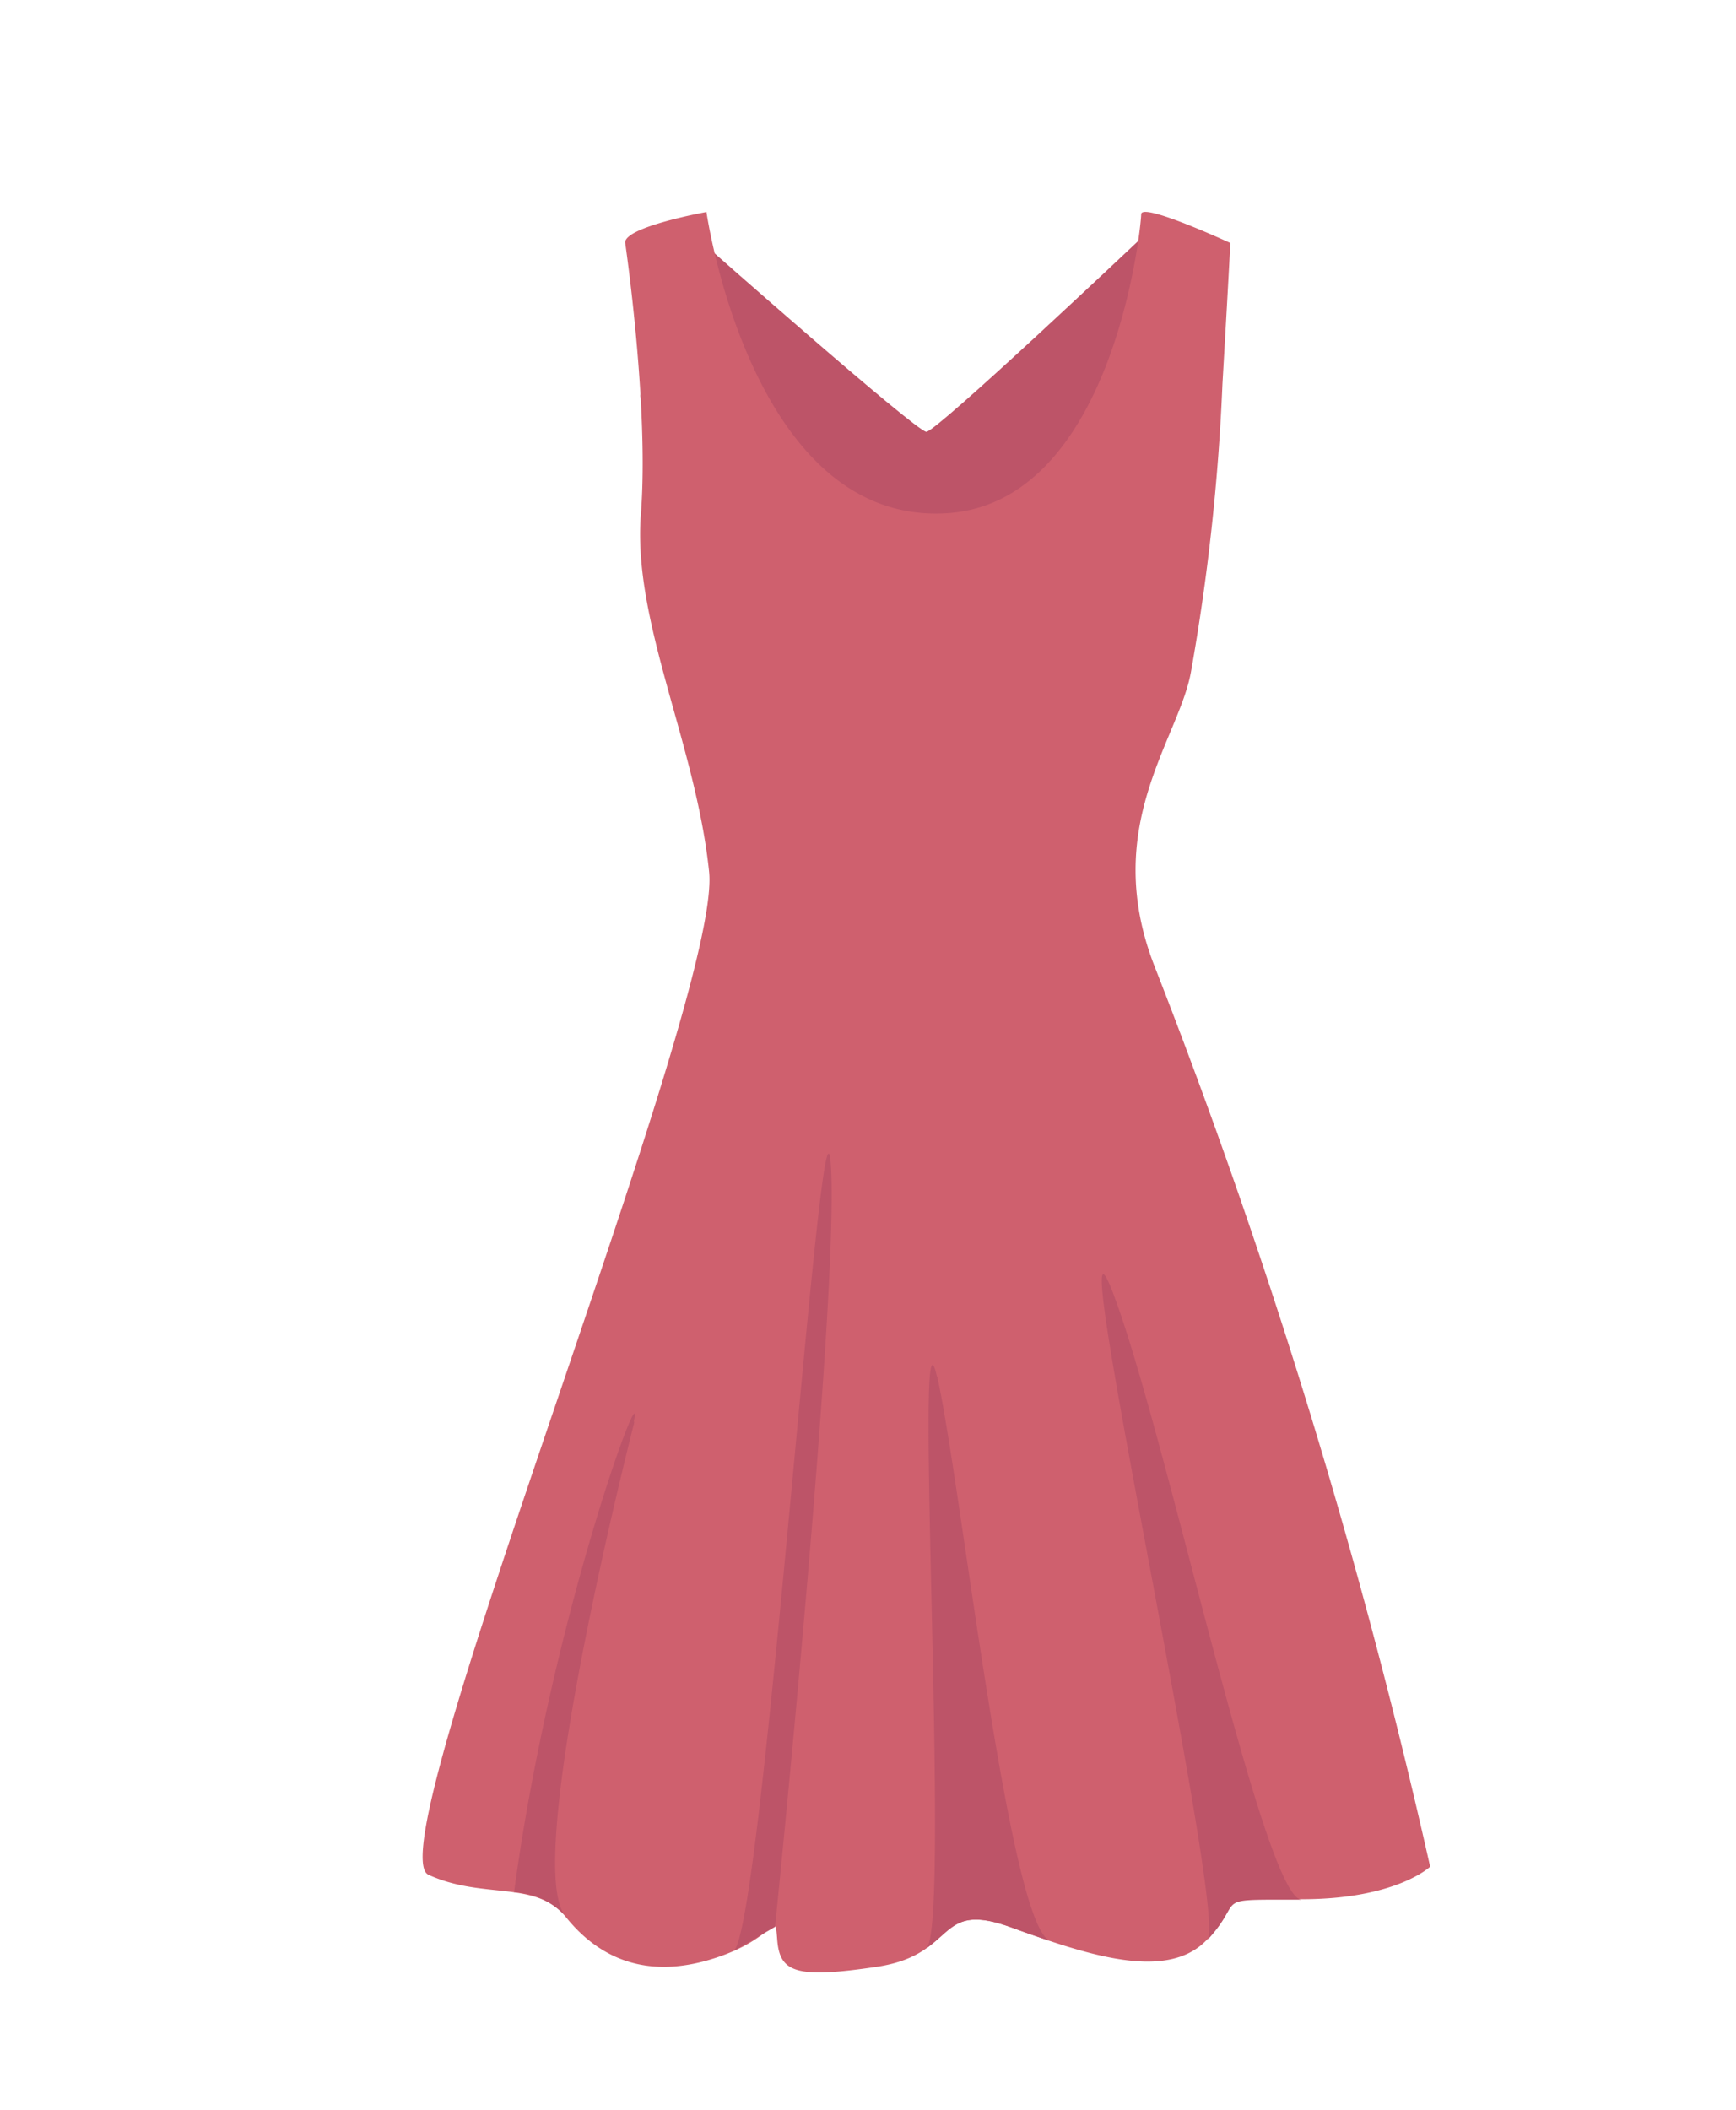 <svg xmlns="http://www.w3.org/2000/svg" viewBox="0 0 144 175">
  <g id="Layer_2" data-name="Layer 2">
    <g id="Layer_1-2" data-name="Layer 1">
      <path fill="#fff" d="M0 0h144v175H0z"/>
      <path d="M58.06 19.94S76 35.81 76.84 35.81s17.62-15.87 17.62-15.87-2.79 36.45-17.62 38.49-23.73-25.61-23.73-25.61" fill="#bd5468"/>
      <path d="M51.86 20.15s2 13.59 1.3 22.5 4.57 19.08 5.66 29.66S31 153.4 35.54 155.48s8.9.41 11.41 3.52 6.27 5.19 11.9 3.53 5.41-4.36 5.62-1.66 1.52 3.25 8.27 2.24 4.78-5.56 11.09-3.28 13 4.56 16.32 1 0-3.32 7.83-3.32 10.65-2.7 10.65-2.7a514.08 514.08 0 00-22.84-74.62c-4.56-11.61 2-18.87 3-24.47a178.09 178.09 0 002.61-23.85c.65-11.2.65-11.72.65-11.72s-7.39-3.42-7.39-2.38S92.32 42 78.26 42.58c-16 .69-19.66-25-19.66-25s-6.92 1.25-6.74 2.58" fill="#cf606e"/>
      <path d="M108 157.55c-3.16.16-11.36-39.2-15.75-50.51s9.54 51.6 7.92 53.83c3.26-3.53 0-3.32 7.83-3.32M52.57 117.93c1-4.82-6.89 16.36-9.93 39A6.16 6.16 0 0147 159c-3.94-3.78 5.62-41.07 5.62-41.07M60.84 161.8c2.44-1.42 7.44-76.13 8.09-65s-4.64 63-4.64 63M77.72 114.16c-2-8.78 1.15 45.53-.87 47.41 2.19-1.55 2.53-3.35 7-1.74 1.09.4 2.2.79 3.3 1.15-3.43-1-7.43-38-9.41-46.82" fill="#bd5468"/>
    </g>
  </g>
</svg>
